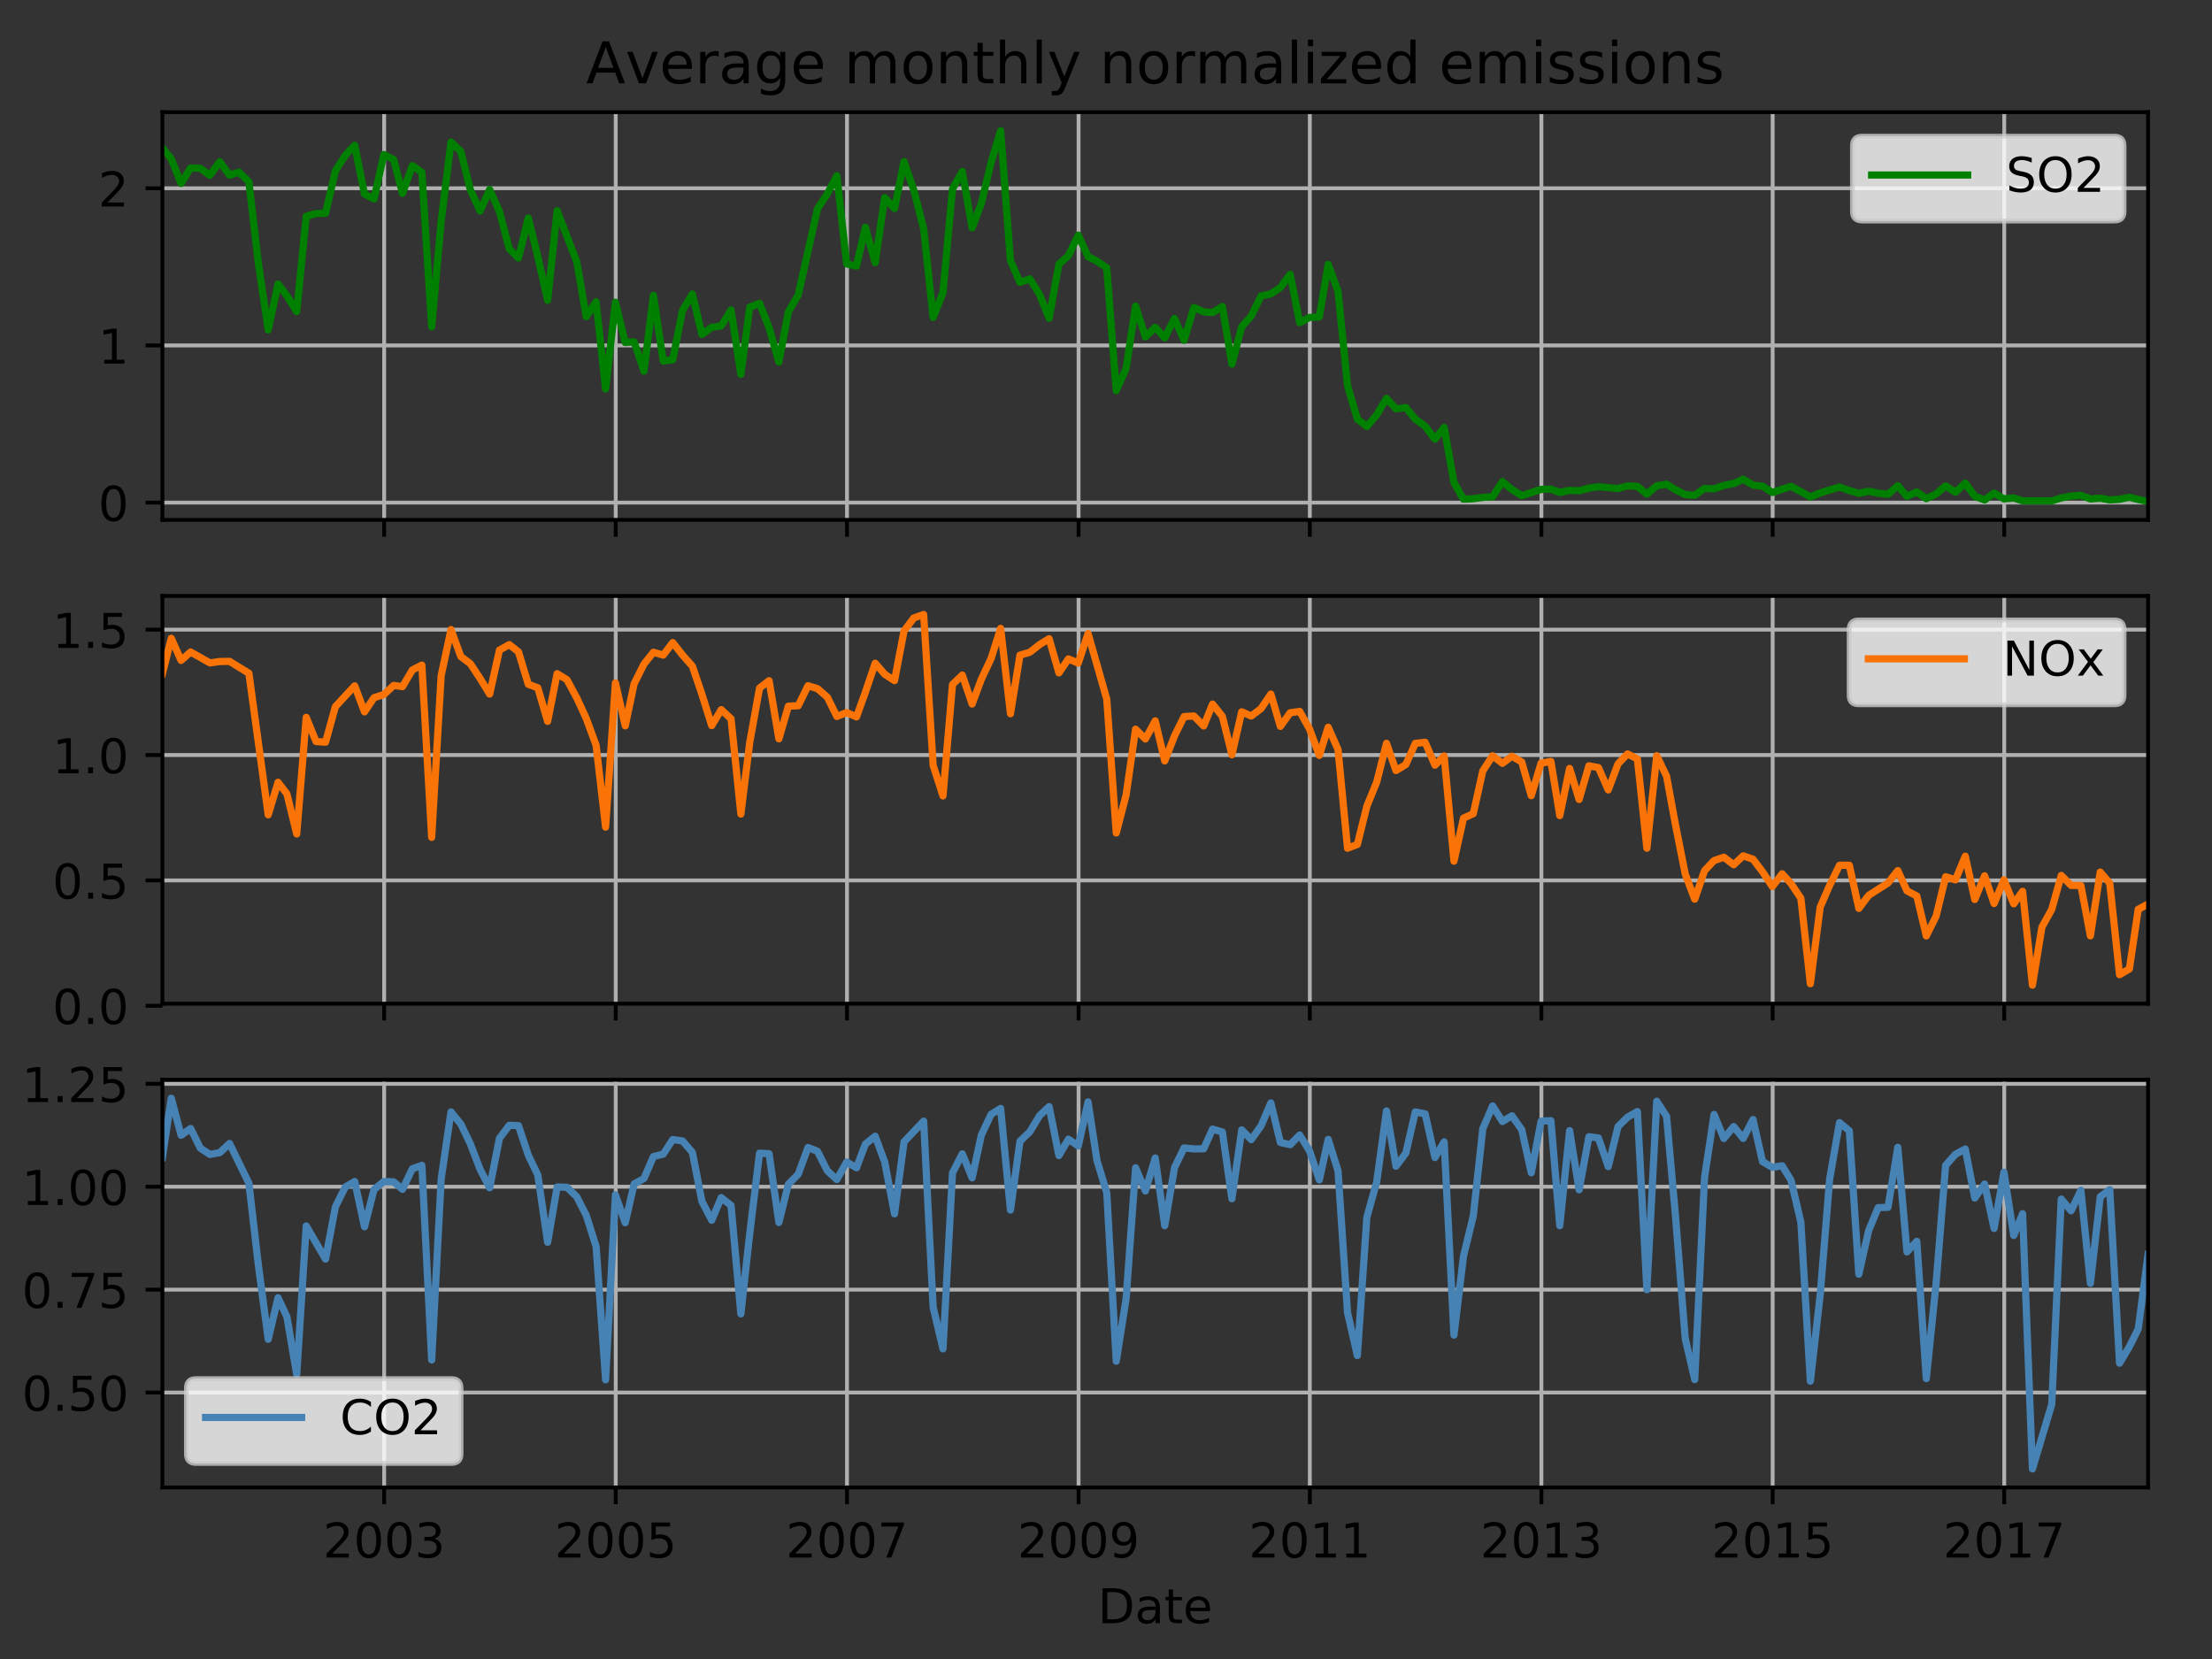 <?xml version="1.0" encoding="utf-8" standalone="no"?>
<!DOCTYPE svg PUBLIC "-//W3C//DTD SVG 1.1//EN"
  "http://www.w3.org/Graphics/SVG/1.1/DTD/svg11.dtd">
<!-- Created with matplotlib (http://matplotlib.org/) -->
<svg height="345.6pt" version="1.1" viewBox="0 0 460.8 345.6" width="460.8pt" xmlns="http://www.w3.org/2000/svg" xmlns:xlink="http://www.w3.org/1999/xlink">
 <rect x="0" y="0" width="460.8" height="345.6" fill="#333333" stroke="none"/>
 <defs>
  <style type="text/css">
*{stroke-linecap:butt;stroke-linejoin:round;}
  </style>
 </defs>
 <g id="figure_1">
  <g id="patch_1">
   <path d="M 0 345.6 
L 460.8 345.6 
L 460.8 0 
L 0 0 
z
" style="fill:none;"/>
  </g>
  <g id="axes_1">
   <g id="patch_2">
    <path d="M 33.831 108.305 
L 447.48 108.305 
L 447.48 23.365 
L 33.831 23.365 
z
" style="fill:none;"/>
   </g>
   <g id="matplotlib.axis_1">
    <g id="xtick_1">
     <g id="line2d_1">
      <path clip-path="url(#p2277e44d6e)" d="M 80.027 108.305 
L 80.027 23.365 
" style="fill:none;stroke:#b0b0b0;stroke-linecap:square;stroke-width:0.8;"/>
     </g>
     <g id="line2d_2">
      <defs>
       <path d="M 0 0 
L 0 3.5 
" id="md32ae95afd" style="stroke:#000000;stroke-width:0.8;"/>
      </defs>
      <g>
       <use style="stroke:#000000;stroke-width:0.8;" x="80.027" xlink:href="#md32ae95afd" y="108.305"/>
      </g>
     </g>
    </g>
    <g id="xtick_2">
     <g id="line2d_3">
      <path clip-path="url(#p2277e44d6e)" d="M 128.268 108.305 
L 128.268 23.365 
" style="fill:none;stroke:#b0b0b0;stroke-linecap:square;stroke-width:0.8;"/>
     </g>
     <g id="line2d_4">
      <g>
       <use style="stroke:#000000;stroke-width:0.8;" x="128.268" xlink:href="#md32ae95afd" y="108.305"/>
      </g>
     </g>
    </g>
    <g id="xtick_3">
     <g id="line2d_5">
      <path clip-path="url(#p2277e44d6e)" d="M 176.444 108.305 
L 176.444 23.365 
" style="fill:none;stroke:#b0b0b0;stroke-linecap:square;stroke-width:0.8;"/>
     </g>
     <g id="line2d_6">
      <g>
       <use style="stroke:#000000;stroke-width:0.8;" x="176.444" xlink:href="#md32ae95afd" y="108.305"/>
      </g>
     </g>
    </g>
    <g id="xtick_4">
     <g id="line2d_7">
      <path clip-path="url(#p2277e44d6e)" d="M 224.685 108.305 
L 224.685 23.365 
" style="fill:none;stroke:#b0b0b0;stroke-linecap:square;stroke-width:0.8;"/>
     </g>
     <g id="line2d_8">
      <g>
       <use style="stroke:#000000;stroke-width:0.8;" x="224.685" xlink:href="#md32ae95afd" y="108.305"/>
      </g>
     </g>
    </g>
    <g id="xtick_5">
     <g id="line2d_9">
      <path clip-path="url(#p2277e44d6e)" d="M 272.861 108.305 
L 272.861 23.365 
" style="fill:none;stroke:#b0b0b0;stroke-linecap:square;stroke-width:0.8;"/>
     </g>
     <g id="line2d_10">
      <g>
       <use style="stroke:#000000;stroke-width:0.8;" x="272.861" xlink:href="#md32ae95afd" y="108.305"/>
      </g>
     </g>
    </g>
    <g id="xtick_6">
     <g id="line2d_11">
      <path clip-path="url(#p2277e44d6e)" d="M 321.102 108.305 
L 321.102 23.365 
" style="fill:none;stroke:#b0b0b0;stroke-linecap:square;stroke-width:0.8;"/>
     </g>
     <g id="line2d_12">
      <g>
       <use style="stroke:#000000;stroke-width:0.8;" x="321.102" xlink:href="#md32ae95afd" y="108.305"/>
      </g>
     </g>
    </g>
    <g id="xtick_7">
     <g id="line2d_13">
      <path clip-path="url(#p2277e44d6e)" d="M 369.277 108.305 
L 369.277 23.365 
" style="fill:none;stroke:#b0b0b0;stroke-linecap:square;stroke-width:0.8;"/>
     </g>
     <g id="line2d_14">
      <g>
       <use style="stroke:#000000;stroke-width:0.8;" x="369.277" xlink:href="#md32ae95afd" y="108.305"/>
      </g>
     </g>
    </g>
    <g id="xtick_8">
     <g id="line2d_15">
      <path clip-path="url(#p2277e44d6e)" d="M 417.519 108.305 
L 417.519 23.365 
" style="fill:none;stroke:#b0b0b0;stroke-linecap:square;stroke-width:0.8;"/>
     </g>
     <g id="line2d_16">
      <g>
       <use style="stroke:#000000;stroke-width:0.8;" x="417.519" xlink:href="#md32ae95afd" y="108.305"/>
      </g>
     </g>
    </g>
   </g>
   <g id="matplotlib.axis_2">
    <g id="ytick_1">
     <g id="line2d_17">
      <path clip-path="url(#p2277e44d6e)" d="M 33.831 104.699 
L 447.48 104.699 
" style="fill:none;stroke:#b0b0b0;stroke-linecap:square;stroke-width:0.8;"/>
     </g>
     <g id="line2d_18">
      <defs>
       <path d="M 0 0 
L -3.5 0 
" id="m0cd98e6529" style="stroke:#000000;stroke-width:0.8;"/>
      </defs>
      <g>
       <use style="stroke:#000000;stroke-width:0.8;" x="33.831" xlink:href="#m0cd98e6529" y="104.699"/>
      </g>
     </g>
     <g id="text_1">
      <!-- 0 -->
      <defs>
       <path d="M 31.781 66.406 
Q 24.172 66.406 20.328 58.906 
Q 16.5 51.422 16.5 36.375 
Q 16.5 21.391 20.328 13.891 
Q 24.172 6.391 31.781 6.391 
Q 39.453 6.391 43.281 13.891 
Q 47.125 21.391 47.125 36.375 
Q 47.125 51.422 43.281 58.906 
Q 39.453 66.406 31.781 66.406 
z
M 31.781 74.219 
Q 44.047 74.219 50.516 64.516 
Q 56.984 54.828 56.984 36.375 
Q 56.984 17.969 50.516 8.266 
Q 44.047 -1.422 31.781 -1.422 
Q 19.531 -1.422 13.062 8.266 
Q 6.594 17.969 6.594 36.375 
Q 6.594 54.828 13.062 64.516 
Q 19.531 74.219 31.781 74.219 
z
" id="DejaVuSans-30"/>
      </defs>
      <g transform="translate(20.469 108.498)scale(0.1 -0.1)">
       <use xlink:href="#DejaVuSans-30"/>
      </g>
     </g>
    </g>
    <g id="ytick_2">
     <g id="line2d_19">
      <path clip-path="url(#p2277e44d6e)" d="M 33.831 71.958 
L 447.48 71.958 
" style="fill:none;stroke:#b0b0b0;stroke-linecap:square;stroke-width:0.8;"/>
     </g>
     <g id="line2d_20">
      <g>
       <use style="stroke:#000000;stroke-width:0.8;" x="33.831" xlink:href="#m0cd98e6529" y="71.958"/>
      </g>
     </g>
     <g id="text_2">
      <!-- 1 -->
      <defs>
       <path d="M 12.406 8.297 
L 28.516 8.297 
L 28.516 63.922 
L 10.984 60.406 
L 10.984 69.391 
L 28.422 72.906 
L 38.281 72.906 
L 38.281 8.297 
L 54.391 8.297 
L 54.391 0 
L 12.406 0 
z
" id="DejaVuSans-31"/>
      </defs>
      <g transform="translate(20.469 75.757)scale(0.1 -0.1)">
       <use xlink:href="#DejaVuSans-31"/>
      </g>
     </g>
    </g>
    <g id="ytick_3">
     <g id="line2d_21">
      <path clip-path="url(#p2277e44d6e)" d="M 33.831 39.216 
L 447.48 39.216 
" style="fill:none;stroke:#b0b0b0;stroke-linecap:square;stroke-width:0.8;"/>
     </g>
     <g id="line2d_22">
      <g>
       <use style="stroke:#000000;stroke-width:0.8;" x="33.831" xlink:href="#m0cd98e6529" y="39.216"/>
      </g>
     </g>
     <g id="text_3">
      <!-- 2 -->
      <defs>
       <path d="M 19.188 8.297 
L 53.609 8.297 
L 53.609 0 
L 7.328 0 
L 7.328 8.297 
Q 12.938 14.109 22.625 23.891 
Q 32.328 33.688 34.812 36.531 
Q 39.547 41.844 41.422 45.531 
Q 43.312 49.219 43.312 52.781 
Q 43.312 58.594 39.234 62.25 
Q 35.156 65.922 28.609 65.922 
Q 23.969 65.922 18.812 64.312 
Q 13.672 62.703 7.812 59.422 
L 7.812 69.391 
Q 13.766 71.781 18.938 73 
Q 24.125 74.219 28.422 74.219 
Q 39.75 74.219 46.484 68.547 
Q 53.219 62.891 53.219 53.422 
Q 53.219 48.922 51.531 44.891 
Q 49.859 40.875 45.406 35.406 
Q 44.188 33.984 37.641 27.219 
Q 31.109 20.453 19.188 8.297 
z
" id="DejaVuSans-32"/>
      </defs>
      <g transform="translate(20.469 43.016)scale(0.1 -0.1)">
       <use xlink:href="#DejaVuSans-32"/>
      </g>
     </g>
    </g>
   </g>
   <g id="line2d_23">
    <path clip-path="url(#p2277e44d6e)" d="M 33.831 30.798 
L 35.679 33.075 
L 37.725 38.213 
L 39.705 34.984 
L 41.75 35.074 
L 43.73 36.529 
L 45.776 33.685 
L 47.822 36.489 
L 49.802 35.866 
L 51.848 37.906 
L 53.827 54.865 
L 55.873 68.729 
L 57.919 59.158 
L 59.767 61.599 
L 61.813 64.927 
L 63.792 45.047 
L 65.838 44.485 
L 67.818 44.425 
L 69.864 35.618 
L 71.91 32.404 
L 73.889 30.257 
L 75.935 40.417 
L 77.915 41.44 
L 79.961 32.191 
L 82.007 33.228 
L 83.855 40.301 
L 85.9 34.509 
L 87.88 35.898 
L 89.926 68.062 
L 91.906 46.081 
L 93.952 29.588 
L 95.997 31.558 
L 97.977 39.509 
L 100.023 43.951 
L 102.003 39.481 
L 104.049 44.069 
L 106.094 51.855 
L 108.008 53.758 
L 110.054 45.424 
L 112.034 53.455 
L 114.08 62.558 
L 116.059 43.896 
L 120.151 54.531 
L 122.131 65.984 
L 124.177 62.858 
L 126.156 81.031 
L 128.202 62.96 
L 130.248 71.348 
L 132.096 71.216 
L 134.142 77.305 
L 136.122 61.537 
L 138.167 75.202 
L 140.147 74.934 
L 142.193 64.64 
L 144.239 61.246 
L 146.219 69.667 
L 148.264 68.181 
L 150.244 67.901 
L 152.29 64.558 
L 154.336 77.99 
L 156.184 63.996 
L 158.229 63.178 
L 160.209 68.242 
L 162.255 75.416 
L 164.235 64.946 
L 166.281 61.447 
L 170.306 43.49 
L 172.352 40.385 
L 174.332 36.625 
L 176.378 54.983 
L 178.424 55.422 
L 180.271 47.347 
L 182.317 54.704 
L 184.297 41.178 
L 186.343 43.433 
L 188.323 33.67 
L 190.368 39.612 
L 192.414 47.661 
L 194.394 66.137 
L 196.44 60.956 
L 198.42 39.363 
L 200.465 35.72 
L 202.511 47.46 
L 204.425 42.4 
L 206.471 33.817 
L 208.451 27.226 
L 210.496 54.296 
L 212.476 58.811 
L 214.522 58.094 
L 216.568 61.337 
L 218.548 66.295 
L 220.594 55.019 
L 222.573 53.276 
L 224.619 48.979 
L 226.665 53.458 
L 228.513 54.38 
L 230.559 55.821 
L 232.538 81.368 
L 234.584 76.766 
L 236.564 63.763 
L 238.61 70.182 
L 240.656 68.179 
L 242.635 70.375 
L 244.681 66.348 
L 246.661 70.899 
L 248.707 64.069 
L 250.753 64.97 
L 252.6 65.114 
L 254.646 63.859 
L 256.626 75.848 
L 258.672 68.065 
L 260.652 65.85 
L 262.698 61.656 
L 264.743 61.213 
L 266.723 59.892 
L 268.769 57.137 
L 270.749 67.22 
L 272.795 66.128 
L 274.84 66.026 
L 276.688 55.086 
L 278.734 60.662 
L 280.714 80.315 
L 282.76 87.289 
L 284.739 88.849 
L 286.785 86.449 
L 288.831 82.994 
L 290.811 85.165 
L 292.857 84.897 
L 294.836 87.32 
L 296.882 88.785 
L 298.928 91.506 
L 300.842 89.046 
L 302.888 100.5 
L 304.868 103.989 
L 306.913 103.888 
L 308.893 103.622 
L 310.939 103.472 
L 312.985 100.335 
L 314.965 101.977 
L 317.01 103.251 
L 321.036 101.956 
L 323.082 101.881 
L 324.93 102.589 
L 326.975 102.152 
L 328.955 102.245 
L 331.001 101.676 
L 332.981 101.403 
L 337.072 101.763 
L 339.052 101.212 
L 341.098 101.317 
L 343.078 102.944 
L 345.124 101.198 
L 347.17 100.871 
L 349.017 102.01 
L 351.063 103.045 
L 353.043 103.173 
L 355.089 101.743 
L 357.069 101.841 
L 359.114 101.107 
L 361.16 100.722 
L 363.14 99.822 
L 365.186 101.059 
L 367.166 101.285 
L 369.211 102.592 
L 373.105 101.316 
L 377.131 103.515 
L 379.176 102.689 
L 383.202 101.45 
L 385.248 102.2 
L 387.228 102.775 
L 389.274 102.343 
L 391.253 102.734 
L 393.299 102.977 
L 395.345 101.17 
L 397.259 103.391 
L 399.305 102.486 
L 401.284 103.864 
L 403.33 102.913 
L 405.31 101.212 
L 407.356 102.543 
L 409.402 100.645 
L 411.381 103.368 
L 413.427 104.152 
L 415.407 102.725 
L 417.453 103.921 
L 419.499 103.739 
L 421.346 104.338 
L 427.418 104.343 
L 429.398 103.729 
L 431.444 103.341 
L 433.489 103.189 
L 435.469 103.937 
L 437.515 103.779 
L 439.495 104.145 
L 441.541 104.013 
L 443.586 103.588 
L 445.434 104.057 
L 447.48 104.444 
L 447.48 104.444 
" style="fill:none;stroke:#008000;stroke-linecap:square;stroke-width:1.5;"/>
   </g>
   <g id="patch_3">
    <path d="M 33.831 108.305 
L 33.831 23.365 
" style="fill:none;stroke:#000000;stroke-linecap:square;stroke-linejoin:miter;stroke-width:0.8;"/>
   </g>
   <g id="patch_4">
    <path d="M 447.48 108.305 
L 447.48 23.365 
" style="fill:none;stroke:#000000;stroke-linecap:square;stroke-linejoin:miter;stroke-width:0.8;"/>
   </g>
   <g id="patch_5">
    <path d="M 33.831 108.305 
L 447.48 108.305 
" style="fill:none;stroke:#000000;stroke-linecap:square;stroke-linejoin:miter;stroke-width:0.8;"/>
   </g>
   <g id="patch_6">
    <path d="M 33.831 23.365 
L 447.48 23.365 
" style="fill:none;stroke:#000000;stroke-linecap:square;stroke-linejoin:miter;stroke-width:0.8;"/>
   </g>
   <g id="text_4">
    <!-- Average monthly normalized emissions -->
    <defs>
     <path d="M 34.188 63.188 
L 20.797 26.906 
L 47.609 26.906 
z
M 28.609 72.906 
L 39.797 72.906 
L 67.578 0 
L 57.328 0 
L 50.688 18.703 
L 17.828 18.703 
L 11.188 0 
L 0.781 0 
z
" id="DejaVuSans-41"/>
     <path d="M 2.984 54.688 
L 12.5 54.688 
L 29.594 8.797 
L 46.688 54.688 
L 56.203 54.688 
L 35.688 0 
L 23.484 0 
z
" id="DejaVuSans-76"/>
     <path d="M 56.203 29.594 
L 56.203 25.203 
L 14.891 25.203 
Q 15.484 15.922 20.484 11.062 
Q 25.484 6.203 34.422 6.203 
Q 39.594 6.203 44.453 7.469 
Q 49.312 8.734 54.109 11.281 
L 54.109 2.781 
Q 49.266 0.734 44.188 -0.344 
Q 39.109 -1.422 33.891 -1.422 
Q 20.797 -1.422 13.156 6.188 
Q 5.516 13.812 5.516 26.812 
Q 5.516 40.234 12.766 48.109 
Q 20.016 56 32.328 56 
Q 43.359 56 49.781 48.891 
Q 56.203 41.797 56.203 29.594 
z
M 47.219 32.234 
Q 47.125 39.594 43.094 43.984 
Q 39.062 48.391 32.422 48.391 
Q 24.906 48.391 20.391 44.141 
Q 15.875 39.891 15.188 32.172 
z
" id="DejaVuSans-65"/>
     <path d="M 41.109 46.297 
Q 39.594 47.172 37.812 47.578 
Q 36.031 48 33.891 48 
Q 26.266 48 22.188 43.047 
Q 18.109 38.094 18.109 28.812 
L 18.109 0 
L 9.078 0 
L 9.078 54.688 
L 18.109 54.688 
L 18.109 46.188 
Q 20.953 51.172 25.484 53.578 
Q 30.031 56 36.531 56 
Q 37.453 56 38.578 55.875 
Q 39.703 55.766 41.062 55.516 
z
" id="DejaVuSans-72"/>
     <path d="M 34.281 27.484 
Q 23.391 27.484 19.188 25 
Q 14.984 22.516 14.984 16.5 
Q 14.984 11.719 18.141 8.906 
Q 21.297 6.109 26.703 6.109 
Q 34.188 6.109 38.703 11.406 
Q 43.219 16.703 43.219 25.484 
L 43.219 27.484 
z
M 52.203 31.203 
L 52.203 0 
L 43.219 0 
L 43.219 8.297 
Q 40.141 3.328 35.547 0.953 
Q 30.953 -1.422 24.312 -1.422 
Q 15.922 -1.422 10.953 3.297 
Q 6 8.016 6 15.922 
Q 6 25.141 12.172 29.828 
Q 18.359 34.516 30.609 34.516 
L 43.219 34.516 
L 43.219 35.406 
Q 43.219 41.609 39.141 45 
Q 35.062 48.391 27.688 48.391 
Q 23 48.391 18.547 47.266 
Q 14.109 46.141 10.016 43.891 
L 10.016 52.203 
Q 14.938 54.109 19.578 55.047 
Q 24.219 56 28.609 56 
Q 40.484 56 46.344 49.844 
Q 52.203 43.703 52.203 31.203 
z
" id="DejaVuSans-61"/>
     <path d="M 45.406 27.984 
Q 45.406 37.75 41.375 43.109 
Q 37.359 48.484 30.078 48.484 
Q 22.859 48.484 18.828 43.109 
Q 14.797 37.75 14.797 27.984 
Q 14.797 18.266 18.828 12.891 
Q 22.859 7.516 30.078 7.516 
Q 37.359 7.516 41.375 12.891 
Q 45.406 18.266 45.406 27.984 
z
M 54.391 6.781 
Q 54.391 -7.172 48.188 -13.984 
Q 42 -20.797 29.203 -20.797 
Q 24.469 -20.797 20.266 -20.094 
Q 16.062 -19.391 12.109 -17.922 
L 12.109 -9.188 
Q 16.062 -11.328 19.922 -12.344 
Q 23.781 -13.375 27.781 -13.375 
Q 36.625 -13.375 41.016 -8.766 
Q 45.406 -4.156 45.406 5.172 
L 45.406 9.625 
Q 42.625 4.781 38.281 2.391 
Q 33.938 0 27.875 0 
Q 17.828 0 11.672 7.656 
Q 5.516 15.328 5.516 27.984 
Q 5.516 40.672 11.672 48.328 
Q 17.828 56 27.875 56 
Q 33.938 56 38.281 53.609 
Q 42.625 51.219 45.406 46.391 
L 45.406 54.688 
L 54.391 54.688 
z
" id="DejaVuSans-67"/>
     <path id="DejaVuSans-20"/>
     <path d="M 52 44.188 
Q 55.375 50.25 60.062 53.125 
Q 64.75 56 71.094 56 
Q 79.641 56 84.281 50.016 
Q 88.922 44.047 88.922 33.016 
L 88.922 0 
L 79.891 0 
L 79.891 32.719 
Q 79.891 40.578 77.094 44.375 
Q 74.312 48.188 68.609 48.188 
Q 61.625 48.188 57.562 43.547 
Q 53.516 38.922 53.516 30.906 
L 53.516 0 
L 44.484 0 
L 44.484 32.719 
Q 44.484 40.625 41.703 44.406 
Q 38.922 48.188 33.109 48.188 
Q 26.219 48.188 22.156 43.531 
Q 18.109 38.875 18.109 30.906 
L 18.109 0 
L 9.078 0 
L 9.078 54.688 
L 18.109 54.688 
L 18.109 46.188 
Q 21.188 51.219 25.484 53.609 
Q 29.781 56 35.688 56 
Q 41.656 56 45.828 52.969 
Q 50 49.953 52 44.188 
z
" id="DejaVuSans-6d"/>
     <path d="M 30.609 48.391 
Q 23.391 48.391 19.188 42.75 
Q 14.984 37.109 14.984 27.297 
Q 14.984 17.484 19.156 11.844 
Q 23.344 6.203 30.609 6.203 
Q 37.797 6.203 41.984 11.859 
Q 46.188 17.531 46.188 27.297 
Q 46.188 37.016 41.984 42.703 
Q 37.797 48.391 30.609 48.391 
z
M 30.609 56 
Q 42.328 56 49.016 48.375 
Q 55.719 40.766 55.719 27.297 
Q 55.719 13.875 49.016 6.219 
Q 42.328 -1.422 30.609 -1.422 
Q 18.844 -1.422 12.172 6.219 
Q 5.516 13.875 5.516 27.297 
Q 5.516 40.766 12.172 48.375 
Q 18.844 56 30.609 56 
z
" id="DejaVuSans-6f"/>
     <path d="M 54.891 33.016 
L 54.891 0 
L 45.906 0 
L 45.906 32.719 
Q 45.906 40.484 42.875 44.328 
Q 39.844 48.188 33.797 48.188 
Q 26.516 48.188 22.312 43.547 
Q 18.109 38.922 18.109 30.906 
L 18.109 0 
L 9.078 0 
L 9.078 54.688 
L 18.109 54.688 
L 18.109 46.188 
Q 21.344 51.125 25.703 53.562 
Q 30.078 56 35.797 56 
Q 45.219 56 50.047 50.172 
Q 54.891 44.344 54.891 33.016 
z
" id="DejaVuSans-6e"/>
     <path d="M 18.312 70.219 
L 18.312 54.688 
L 36.812 54.688 
L 36.812 47.703 
L 18.312 47.703 
L 18.312 18.016 
Q 18.312 11.328 20.141 9.422 
Q 21.969 7.516 27.594 7.516 
L 36.812 7.516 
L 36.812 0 
L 27.594 0 
Q 17.188 0 13.234 3.875 
Q 9.281 7.766 9.281 18.016 
L 9.281 47.703 
L 2.688 47.703 
L 2.688 54.688 
L 9.281 54.688 
L 9.281 70.219 
z
" id="DejaVuSans-74"/>
     <path d="M 54.891 33.016 
L 54.891 0 
L 45.906 0 
L 45.906 32.719 
Q 45.906 40.484 42.875 44.328 
Q 39.844 48.188 33.797 48.188 
Q 26.516 48.188 22.312 43.547 
Q 18.109 38.922 18.109 30.906 
L 18.109 0 
L 9.078 0 
L 9.078 75.984 
L 18.109 75.984 
L 18.109 46.188 
Q 21.344 51.125 25.703 53.562 
Q 30.078 56 35.797 56 
Q 45.219 56 50.047 50.172 
Q 54.891 44.344 54.891 33.016 
z
" id="DejaVuSans-68"/>
     <path d="M 9.422 75.984 
L 18.406 75.984 
L 18.406 0 
L 9.422 0 
z
" id="DejaVuSans-6c"/>
     <path d="M 32.172 -5.078 
Q 28.375 -14.844 24.75 -17.812 
Q 21.141 -20.797 15.094 -20.797 
L 7.906 -20.797 
L 7.906 -13.281 
L 13.188 -13.281 
Q 16.891 -13.281 18.938 -11.516 
Q 21 -9.766 23.484 -3.219 
L 25.094 0.875 
L 2.984 54.688 
L 12.5 54.688 
L 29.594 11.922 
L 46.688 54.688 
L 56.203 54.688 
z
" id="DejaVuSans-79"/>
     <path d="M 9.422 54.688 
L 18.406 54.688 
L 18.406 0 
L 9.422 0 
z
M 9.422 75.984 
L 18.406 75.984 
L 18.406 64.594 
L 9.422 64.594 
z
" id="DejaVuSans-69"/>
     <path d="M 5.516 54.688 
L 48.188 54.688 
L 48.188 46.484 
L 14.406 7.172 
L 48.188 7.172 
L 48.188 0 
L 4.297 0 
L 4.297 8.203 
L 38.094 47.516 
L 5.516 47.516 
z
" id="DejaVuSans-7a"/>
     <path d="M 45.406 46.391 
L 45.406 75.984 
L 54.391 75.984 
L 54.391 0 
L 45.406 0 
L 45.406 8.203 
Q 42.578 3.328 38.25 0.953 
Q 33.938 -1.422 27.875 -1.422 
Q 17.969 -1.422 11.734 6.484 
Q 5.516 14.406 5.516 27.297 
Q 5.516 40.188 11.734 48.094 
Q 17.969 56 27.875 56 
Q 33.938 56 38.25 53.625 
Q 42.578 51.266 45.406 46.391 
z
M 14.797 27.297 
Q 14.797 17.391 18.875 11.75 
Q 22.953 6.109 30.078 6.109 
Q 37.203 6.109 41.297 11.75 
Q 45.406 17.391 45.406 27.297 
Q 45.406 37.203 41.297 42.844 
Q 37.203 48.484 30.078 48.484 
Q 22.953 48.484 18.875 42.844 
Q 14.797 37.203 14.797 27.297 
z
" id="DejaVuSans-64"/>
     <path d="M 44.281 53.078 
L 44.281 44.578 
Q 40.484 46.531 36.375 47.5 
Q 32.281 48.484 27.875 48.484 
Q 21.188 48.484 17.844 46.438 
Q 14.5 44.391 14.5 40.281 
Q 14.5 37.156 16.891 35.375 
Q 19.281 33.594 26.516 31.984 
L 29.594 31.297 
Q 39.156 29.25 43.188 25.516 
Q 47.219 21.781 47.219 15.094 
Q 47.219 7.469 41.188 3.016 
Q 35.156 -1.422 24.609 -1.422 
Q 20.219 -1.422 15.453 -0.562 
Q 10.688 0.297 5.422 2 
L 5.422 11.281 
Q 10.406 8.688 15.234 7.391 
Q 20.062 6.109 24.812 6.109 
Q 31.156 6.109 34.562 8.281 
Q 37.984 10.453 37.984 14.406 
Q 37.984 18.062 35.516 20.016 
Q 33.062 21.969 24.703 23.781 
L 21.578 24.516 
Q 13.234 26.266 9.516 29.906 
Q 5.812 33.547 5.812 39.891 
Q 5.812 47.609 11.281 51.797 
Q 16.75 56 26.812 56 
Q 31.781 56 36.172 55.266 
Q 40.578 54.547 44.281 53.078 
z
" id="DejaVuSans-73"/>
    </defs>
    <g transform="translate(122.092 17.365)scale(0.12 -0.12)">
     <use xlink:href="#DejaVuSans-41"/>
     <use x="68.33" xlink:href="#DejaVuSans-76"/>
     <use x="127.51" xlink:href="#DejaVuSans-65"/>
     <use x="189.033" xlink:href="#DejaVuSans-72"/>
     <use x="230.146" xlink:href="#DejaVuSans-61"/>
     <use x="291.426" xlink:href="#DejaVuSans-67"/>
     <use x="354.902" xlink:href="#DejaVuSans-65"/>
     <use x="416.426" xlink:href="#DejaVuSans-20"/>
     <use x="448.213" xlink:href="#DejaVuSans-6d"/>
     <use x="545.625" xlink:href="#DejaVuSans-6f"/>
     <use x="606.807" xlink:href="#DejaVuSans-6e"/>
     <use x="670.186" xlink:href="#DejaVuSans-74"/>
     <use x="709.395" xlink:href="#DejaVuSans-68"/>
     <use x="772.773" xlink:href="#DejaVuSans-6c"/>
     <use x="800.557" xlink:href="#DejaVuSans-79"/>
     <use x="859.736" xlink:href="#DejaVuSans-20"/>
     <use x="891.523" xlink:href="#DejaVuSans-6e"/>
     <use x="954.902" xlink:href="#DejaVuSans-6f"/>
     <use x="1016.084" xlink:href="#DejaVuSans-72"/>
     <use x="1057.182" xlink:href="#DejaVuSans-6d"/>
     <use x="1154.594" xlink:href="#DejaVuSans-61"/>
     <use x="1215.873" xlink:href="#DejaVuSans-6c"/>
     <use x="1243.656" xlink:href="#DejaVuSans-69"/>
     <use x="1271.439" xlink:href="#DejaVuSans-7a"/>
     <use x="1323.93" xlink:href="#DejaVuSans-65"/>
     <use x="1385.453" xlink:href="#DejaVuSans-64"/>
     <use x="1448.93" xlink:href="#DejaVuSans-20"/>
     <use x="1480.717" xlink:href="#DejaVuSans-65"/>
     <use x="1542.24" xlink:href="#DejaVuSans-6d"/>
     <use x="1639.652" xlink:href="#DejaVuSans-69"/>
     <use x="1667.436" xlink:href="#DejaVuSans-73"/>
     <use x="1719.535" xlink:href="#DejaVuSans-73"/>
     <use x="1771.635" xlink:href="#DejaVuSans-69"/>
     <use x="1799.418" xlink:href="#DejaVuSans-6f"/>
     <use x="1860.6" xlink:href="#DejaVuSans-6e"/>
     <use x="1923.979" xlink:href="#DejaVuSans-73"/>
    </g>
   </g>
   <g id="legend_1">
    <g id="patch_7">
     <path d="M 387.897 46.043 
L 440.48 46.043 
Q 442.48 46.043 442.48 44.043 
L 442.48 30.365 
Q 442.48 28.365 440.48 28.365 
L 387.897 28.365 
Q 385.897 28.365 385.897 30.365 
L 385.897 44.043 
Q 385.897 46.043 387.897 46.043 
z
" style="fill:#ffffff;opacity:0.8;stroke:#cccccc;stroke-linejoin:miter;"/>
    </g>
    <g id="line2d_24">
     <path d="M 389.897 36.463 
L 409.897 36.463 
" style="fill:none;stroke:#008000;stroke-linecap:square;stroke-width:1.5;"/>
    </g>
    <g id="line2d_25"/>
    <g id="text_5">
     <!-- SO2 -->
     <defs>
      <path d="M 53.516 70.516 
L 53.516 60.891 
Q 47.906 63.578 42.922 64.891 
Q 37.938 66.219 33.297 66.219 
Q 25.25 66.219 20.875 63.094 
Q 16.5 59.969 16.5 54.203 
Q 16.5 49.359 19.406 46.891 
Q 22.312 44.438 30.422 42.922 
L 36.375 41.703 
Q 47.406 39.594 52.656 34.297 
Q 57.906 29 57.906 20.125 
Q 57.906 9.516 50.797 4.047 
Q 43.703 -1.422 29.984 -1.422 
Q 24.812 -1.422 18.969 -0.25 
Q 13.141 0.922 6.891 3.219 
L 6.891 13.375 
Q 12.891 10.016 18.656 8.297 
Q 24.422 6.594 29.984 6.594 
Q 38.422 6.594 43.016 9.906 
Q 47.609 13.234 47.609 19.391 
Q 47.609 24.75 44.312 27.781 
Q 41.016 30.812 33.5 32.328 
L 27.484 33.5 
Q 16.453 35.688 11.516 40.375 
Q 6.594 45.062 6.594 53.422 
Q 6.594 63.094 13.406 68.656 
Q 20.219 74.219 32.172 74.219 
Q 37.312 74.219 42.625 73.281 
Q 47.953 72.359 53.516 70.516 
z
" id="DejaVuSans-53"/>
      <path d="M 39.406 66.219 
Q 28.656 66.219 22.328 58.203 
Q 16.016 50.203 16.016 36.375 
Q 16.016 22.609 22.328 14.594 
Q 28.656 6.594 39.406 6.594 
Q 50.141 6.594 56.422 14.594 
Q 62.703 22.609 62.703 36.375 
Q 62.703 50.203 56.422 58.203 
Q 50.141 66.219 39.406 66.219 
z
M 39.406 74.219 
Q 54.734 74.219 63.906 63.938 
Q 73.094 53.656 73.094 36.375 
Q 73.094 19.141 63.906 8.859 
Q 54.734 -1.422 39.406 -1.422 
Q 24.031 -1.422 14.812 8.828 
Q 5.609 19.094 5.609 36.375 
Q 5.609 53.656 14.812 63.938 
Q 24.031 74.219 39.406 74.219 
z
" id="DejaVuSans-4f"/>
     </defs>
     <g transform="translate(417.897 39.963)scale(0.1 -0.1)">
      <use xlink:href="#DejaVuSans-53"/>
      <use x="63.477" xlink:href="#DejaVuSans-4f"/>
      <use x="142.188" xlink:href="#DejaVuSans-32"/>
     </g>
    </g>
   </g>
  </g>
  <g id="axes_2">
   <g id="patch_8">
    <path d="M 33.831 209.084 
L 447.48 209.084 
L 447.48 124.145 
L 33.831 124.145 
z
" style="fill:none;"/>
   </g>
   <g id="matplotlib.axis_3">
    <g id="xtick_9">
     <g id="line2d_26">
      <path clip-path="url(#p831eb8b8dd)" d="M 80.027 209.084 
L 80.027 124.145 
" style="fill:none;stroke:#b0b0b0;stroke-linecap:square;stroke-width:0.8;"/>
     </g>
     <g id="line2d_27">
      <g>
       <use style="stroke:#000000;stroke-width:0.8;" x="80.027" xlink:href="#md32ae95afd" y="209.084"/>
      </g>
     </g>
    </g>
    <g id="xtick_10">
     <g id="line2d_28">
      <path clip-path="url(#p831eb8b8dd)" d="M 128.268 209.084 
L 128.268 124.145 
" style="fill:none;stroke:#b0b0b0;stroke-linecap:square;stroke-width:0.8;"/>
     </g>
     <g id="line2d_29">
      <g>
       <use style="stroke:#000000;stroke-width:0.8;" x="128.268" xlink:href="#md32ae95afd" y="209.084"/>
      </g>
     </g>
    </g>
    <g id="xtick_11">
     <g id="line2d_30">
      <path clip-path="url(#p831eb8b8dd)" d="M 176.444 209.084 
L 176.444 124.145 
" style="fill:none;stroke:#b0b0b0;stroke-linecap:square;stroke-width:0.8;"/>
     </g>
     <g id="line2d_31">
      <g>
       <use style="stroke:#000000;stroke-width:0.8;" x="176.444" xlink:href="#md32ae95afd" y="209.084"/>
      </g>
     </g>
    </g>
    <g id="xtick_12">
     <g id="line2d_32">
      <path clip-path="url(#p831eb8b8dd)" d="M 224.685 209.084 
L 224.685 124.145 
" style="fill:none;stroke:#b0b0b0;stroke-linecap:square;stroke-width:0.8;"/>
     </g>
     <g id="line2d_33">
      <g>
       <use style="stroke:#000000;stroke-width:0.8;" x="224.685" xlink:href="#md32ae95afd" y="209.084"/>
      </g>
     </g>
    </g>
    <g id="xtick_13">
     <g id="line2d_34">
      <path clip-path="url(#p831eb8b8dd)" d="M 272.861 209.084 
L 272.861 124.145 
" style="fill:none;stroke:#b0b0b0;stroke-linecap:square;stroke-width:0.8;"/>
     </g>
     <g id="line2d_35">
      <g>
       <use style="stroke:#000000;stroke-width:0.8;" x="272.861" xlink:href="#md32ae95afd" y="209.084"/>
      </g>
     </g>
    </g>
    <g id="xtick_14">
     <g id="line2d_36">
      <path clip-path="url(#p831eb8b8dd)" d="M 321.102 209.084 
L 321.102 124.145 
" style="fill:none;stroke:#b0b0b0;stroke-linecap:square;stroke-width:0.8;"/>
     </g>
     <g id="line2d_37">
      <g>
       <use style="stroke:#000000;stroke-width:0.8;" x="321.102" xlink:href="#md32ae95afd" y="209.084"/>
      </g>
     </g>
    </g>
    <g id="xtick_15">
     <g id="line2d_38">
      <path clip-path="url(#p831eb8b8dd)" d="M 369.277 209.084 
L 369.277 124.145 
" style="fill:none;stroke:#b0b0b0;stroke-linecap:square;stroke-width:0.8;"/>
     </g>
     <g id="line2d_39">
      <g>
       <use style="stroke:#000000;stroke-width:0.8;" x="369.277" xlink:href="#md32ae95afd" y="209.084"/>
      </g>
     </g>
    </g>
    <g id="xtick_16">
     <g id="line2d_40">
      <path clip-path="url(#p831eb8b8dd)" d="M 417.519 209.084 
L 417.519 124.145 
" style="fill:none;stroke:#b0b0b0;stroke-linecap:square;stroke-width:0.8;"/>
     </g>
     <g id="line2d_41">
      <g>
       <use style="stroke:#000000;stroke-width:0.8;" x="417.519" xlink:href="#md32ae95afd" y="209.084"/>
      </g>
     </g>
    </g>
   </g>
   <g id="matplotlib.axis_4">
    <g id="ytick_4">
     <g id="line2d_42">
      <path clip-path="url(#p831eb8b8dd)" d="M 33.831 209.515 
L 447.48 209.515 
" style="fill:none;stroke:#b0b0b0;stroke-linecap:square;stroke-width:0.8;"/>
     </g>
     <g id="line2d_43">
      <g>
       <use style="stroke:#000000;stroke-width:0.8;" x="33.831" xlink:href="#m0cd98e6529" y="209.515"/>
      </g>
     </g>
     <g id="text_6">
      <!-- 0.0 -->
      <defs>
       <path d="M 10.688 12.406 
L 21 12.406 
L 21 0 
L 10.688 0 
z
" id="DejaVuSans-2e"/>
      </defs>
      <g transform="translate(10.928 213.314)scale(0.1 -0.1)">
       <use xlink:href="#DejaVuSans-30"/>
       <use x="63.623" xlink:href="#DejaVuSans-2e"/>
       <use x="95.41" xlink:href="#DejaVuSans-30"/>
      </g>
     </g>
    </g>
    <g id="ytick_5">
     <g id="line2d_44">
      <path clip-path="url(#p831eb8b8dd)" d="M 33.831 183.4 
L 447.48 183.4 
" style="fill:none;stroke:#b0b0b0;stroke-linecap:square;stroke-width:0.8;"/>
     </g>
     <g id="line2d_45">
      <g>
       <use style="stroke:#000000;stroke-width:0.8;" x="33.831" xlink:href="#m0cd98e6529" y="183.4"/>
      </g>
     </g>
     <g id="text_7">
      <!-- 0.5 -->
      <defs>
       <path d="M 10.797 72.906 
L 49.516 72.906 
L 49.516 64.594 
L 19.828 64.594 
L 19.828 46.734 
Q 21.969 47.469 24.109 47.828 
Q 26.266 48.188 28.422 48.188 
Q 40.625 48.188 47.75 41.5 
Q 54.891 34.812 54.891 23.391 
Q 54.891 11.625 47.562 5.094 
Q 40.234 -1.422 26.906 -1.422 
Q 22.312 -1.422 17.547 -0.641 
Q 12.797 0.141 7.719 1.703 
L 7.719 11.625 
Q 12.109 9.234 16.797 8.062 
Q 21.484 6.891 26.703 6.891 
Q 35.156 6.891 40.078 11.328 
Q 45.016 15.766 45.016 23.391 
Q 45.016 31 40.078 35.438 
Q 35.156 39.891 26.703 39.891 
Q 22.75 39.891 18.812 39.016 
Q 14.891 38.141 10.797 36.281 
z
" id="DejaVuSans-35"/>
      </defs>
      <g transform="translate(10.928 187.2)scale(0.1 -0.1)">
       <use xlink:href="#DejaVuSans-30"/>
       <use x="63.623" xlink:href="#DejaVuSans-2e"/>
       <use x="95.41" xlink:href="#DejaVuSans-35"/>
      </g>
     </g>
    </g>
    <g id="ytick_6">
     <g id="line2d_46">
      <path clip-path="url(#p831eb8b8dd)" d="M 33.831 157.286 
L 447.48 157.286 
" style="fill:none;stroke:#b0b0b0;stroke-linecap:square;stroke-width:0.8;"/>
     </g>
     <g id="line2d_47">
      <g>
       <use style="stroke:#000000;stroke-width:0.8;" x="33.831" xlink:href="#m0cd98e6529" y="157.286"/>
      </g>
     </g>
     <g id="text_8">
      <!-- 1.0 -->
      <g transform="translate(10.928 161.085)scale(0.1 -0.1)">
       <use xlink:href="#DejaVuSans-31"/>
       <use x="63.623" xlink:href="#DejaVuSans-2e"/>
       <use x="95.41" xlink:href="#DejaVuSans-30"/>
      </g>
     </g>
    </g>
    <g id="ytick_7">
     <g id="line2d_48">
      <path clip-path="url(#p831eb8b8dd)" d="M 33.831 131.172 
L 447.48 131.172 
" style="fill:none;stroke:#b0b0b0;stroke-linecap:square;stroke-width:0.8;"/>
     </g>
     <g id="line2d_49">
      <g>
       <use style="stroke:#000000;stroke-width:0.8;" x="33.831" xlink:href="#m0cd98e6529" y="131.172"/>
      </g>
     </g>
     <g id="text_9">
      <!-- 1.5 -->
      <g transform="translate(10.928 134.971)scale(0.1 -0.1)">
       <use xlink:href="#DejaVuSans-31"/>
       <use x="63.623" xlink:href="#DejaVuSans-2e"/>
       <use x="95.41" xlink:href="#DejaVuSans-35"/>
      </g>
     </g>
    </g>
   </g>
   <g id="line2d_50">
    <path clip-path="url(#p831eb8b8dd)" d="M 33.831 140.33 
L 35.679 132.965 
L 37.725 137.579 
L 39.705 135.824 
L 43.73 138.093 
L 45.776 137.806 
L 47.822 137.772 
L 51.848 140.245 
L 55.873 169.742 
L 57.919 162.963 
L 59.767 165.376 
L 61.813 173.73 
L 63.792 149.436 
L 65.838 154.469 
L 67.818 154.612 
L 69.864 147.211 
L 73.889 142.864 
L 75.935 148.293 
L 77.915 145.34 
L 79.961 144.691 
L 82.007 142.785 
L 83.855 143.031 
L 85.9 139.566 
L 87.88 138.552 
L 89.926 174.434 
L 91.906 140.732 
L 93.952 131.151 
L 95.997 136.767 
L 97.977 138.254 
L 100.023 141.352 
L 102.003 144.586 
L 104.049 135.415 
L 106.094 134.291 
L 108.008 135.796 
L 110.054 142.545 
L 112.034 143.286 
L 114.08 150.271 
L 116.059 140.34 
L 118.105 141.593 
L 120.151 145.389 
L 122.131 149.676 
L 124.177 155.244 
L 126.156 172.305 
L 128.202 142.257 
L 130.248 151.203 
L 132.096 142.445 
L 134.142 138.353 
L 136.122 135.877 
L 138.167 136.468 
L 140.147 133.86 
L 142.193 136.47 
L 144.239 138.778 
L 146.219 144.629 
L 148.264 151.162 
L 150.244 147.835 
L 152.29 149.735 
L 154.336 169.579 
L 156.184 154.645 
L 158.229 143.33 
L 160.209 141.808 
L 162.255 153.915 
L 164.235 147.103 
L 166.281 147.024 
L 168.326 142.85 
L 170.306 143.46 
L 172.352 145.238 
L 174.332 149.253 
L 176.378 148.436 
L 178.424 149.34 
L 180.271 144.219 
L 182.317 138.161 
L 184.297 140.452 
L 186.343 141.792 
L 188.323 131.441 
L 190.368 128.732 
L 192.414 128.005 
L 194.394 159.447 
L 196.44 165.808 
L 198.42 142.601 
L 200.465 140.632 
L 202.511 146.66 
L 204.425 141.506 
L 206.471 137.151 
L 208.451 130.906 
L 210.496 148.685 
L 212.476 136.48 
L 214.522 135.879 
L 216.568 134.278 
L 218.548 133.053 
L 220.594 140.176 
L 222.573 137.257 
L 224.619 138.145 
L 226.665 131.976 
L 230.559 145.649 
L 232.538 173.528 
L 234.584 165.628 
L 236.564 151.9 
L 238.61 153.945 
L 240.656 150.167 
L 242.635 158.512 
L 244.681 153.281 
L 246.661 149.276 
L 248.707 149.155 
L 250.753 151.233 
L 252.6 146.68 
L 254.646 149.238 
L 256.626 157.227 
L 258.672 148.279 
L 260.652 149.161 
L 262.698 147.612 
L 264.743 144.586 
L 266.723 151.323 
L 268.769 148.477 
L 270.749 148.203 
L 272.795 151.842 
L 274.84 157.367 
L 276.688 151.49 
L 278.734 156.132 
L 280.714 176.7 
L 282.76 175.917 
L 284.739 167.953 
L 286.785 162.947 
L 288.831 154.839 
L 290.811 160.527 
L 292.857 159.265 
L 294.836 154.861 
L 296.882 154.632 
L 298.928 159.404 
L 300.842 157.487 
L 302.888 179.395 
L 304.868 170.438 
L 306.913 169.502 
L 308.893 160.594 
L 310.939 157.448 
L 312.985 159.018 
L 314.965 157.538 
L 317.01 158.742 
L 318.99 165.758 
L 321.036 158.979 
L 323.082 158.623 
L 324.93 169.905 
L 326.975 160.087 
L 328.955 166.541 
L 331.001 159.533 
L 332.981 159.903 
L 335.027 164.549 
L 337.072 159.103 
L 339.052 157.057 
L 341.098 158.097 
L 343.078 176.702 
L 345.124 157.435 
L 347.17 161.68 
L 349.017 171.724 
L 351.063 182.071 
L 353.043 187.319 
L 355.089 181.371 
L 357.069 179.271 
L 359.114 178.581 
L 361.16 180.149 
L 363.14 178.285 
L 365.186 178.995 
L 367.166 181.596 
L 369.211 184.685 
L 371.257 182.027 
L 373.105 184.06 
L 375.151 187.121 
L 377.131 204.931 
L 379.176 188.988 
L 381.156 184.422 
L 383.202 180.245 
L 385.248 180.248 
L 387.228 189.242 
L 389.274 186.522 
L 393.299 183.948 
L 395.345 181.361 
L 397.259 185.577 
L 399.305 186.653 
L 401.284 194.973 
L 403.33 190.854 
L 405.31 182.64 
L 407.356 183.289 
L 409.402 178.361 
L 411.381 187.377 
L 413.427 182.443 
L 415.407 188.225 
L 417.453 183.284 
L 419.499 188.284 
L 421.346 185.679 
L 423.392 205.223 
L 425.372 193.132 
L 427.418 189.438 
L 429.398 182.367 
L 431.444 184.439 
L 433.489 184.478 
L 435.469 194.959 
L 437.515 181.668 
L 439.495 183.976 
L 441.541 203.04 
L 443.586 201.845 
L 445.434 189.42 
L 447.48 188.341 
L 447.48 188.341 
" style="fill:none;stroke:#f97306;stroke-linecap:square;stroke-width:1.5;"/>
   </g>
   <g id="patch_9">
    <path d="M 33.831 209.084 
L 33.831 124.145 
" style="fill:none;stroke:#000000;stroke-linecap:square;stroke-linejoin:miter;stroke-width:0.8;"/>
   </g>
   <g id="patch_10">
    <path d="M 447.48 209.084 
L 447.48 124.145 
" style="fill:none;stroke:#000000;stroke-linecap:square;stroke-linejoin:miter;stroke-width:0.8;"/>
   </g>
   <g id="patch_11">
    <path d="M 33.831 209.084 
L 447.48 209.084 
" style="fill:none;stroke:#000000;stroke-linecap:square;stroke-linejoin:miter;stroke-width:0.8;"/>
   </g>
   <g id="patch_12">
    <path d="M 33.831 124.145 
L 447.48 124.145 
" style="fill:none;stroke:#000000;stroke-linecap:square;stroke-linejoin:miter;stroke-width:0.8;"/>
   </g>
   <g id="legend_2">
    <g id="patch_13">
     <path d="M 387.208 146.823 
L 440.48 146.823 
Q 442.48 146.823 442.48 144.823 
L 442.48 131.145 
Q 442.48 129.145 440.48 129.145 
L 387.208 129.145 
Q 385.208 129.145 385.208 131.145 
L 385.208 144.823 
Q 385.208 146.823 387.208 146.823 
z
" style="fill:#ffffff;opacity:0.8;stroke:#cccccc;stroke-linejoin:miter;"/>
    </g>
    <g id="line2d_51">
     <path d="M 389.208 137.243 
L 409.208 137.243 
" style="fill:none;stroke:#f97306;stroke-linecap:square;stroke-width:1.5;"/>
    </g>
    <g id="line2d_52"/>
    <g id="text_10">
     <!-- NOx -->
     <defs>
      <path d="M 9.812 72.906 
L 23.094 72.906 
L 55.422 11.922 
L 55.422 72.906 
L 64.984 72.906 
L 64.984 0 
L 51.703 0 
L 19.391 60.984 
L 19.391 0 
L 9.812 0 
z
" id="DejaVuSans-4e"/>
      <path d="M 54.891 54.688 
L 35.109 28.078 
L 55.906 0 
L 45.312 0 
L 29.391 21.484 
L 13.484 0 
L 2.875 0 
L 24.125 28.609 
L 4.688 54.688 
L 15.281 54.688 
L 29.781 35.203 
L 44.281 54.688 
z
" id="DejaVuSans-78"/>
     </defs>
     <g transform="translate(417.208 140.743)scale(0.1 -0.1)">
      <use xlink:href="#DejaVuSans-4e"/>
      <use x="74.805" xlink:href="#DejaVuSans-4f"/>
      <use x="153.516" xlink:href="#DejaVuSans-78"/>
     </g>
    </g>
   </g>
  </g>
  <g id="axes_3">
   <g id="patch_14">
    <path d="M 33.831 309.863 
L 447.48 309.863 
L 447.48 224.924 
L 33.831 224.924 
z
" style="fill:none;"/>
   </g>
   <g id="matplotlib.axis_5">
    <g id="xtick_17">
     <g id="line2d_53">
      <path clip-path="url(#p687c7301f6)" d="M 80.027 309.863 
L 80.027 224.924 
" style="fill:none;stroke:#b0b0b0;stroke-linecap:square;stroke-width:0.8;"/>
     </g>
     <g id="line2d_54">
      <g>
       <use style="stroke:#000000;stroke-width:0.8;" x="80.027" xlink:href="#md32ae95afd" y="309.863"/>
      </g>
     </g>
     <g id="text_11">
      <!-- 2003 -->
      <defs>
       <path d="M 40.578 39.312 
Q 47.656 37.797 51.625 33 
Q 55.609 28.219 55.609 21.188 
Q 55.609 10.406 48.188 4.484 
Q 40.766 -1.422 27.094 -1.422 
Q 22.516 -1.422 17.656 -0.516 
Q 12.797 0.391 7.625 2.203 
L 7.625 11.719 
Q 11.719 9.328 16.594 8.109 
Q 21.484 6.891 26.812 6.891 
Q 36.078 6.891 40.938 10.547 
Q 45.797 14.203 45.797 21.188 
Q 45.797 27.641 41.281 31.266 
Q 36.766 34.906 28.719 34.906 
L 20.219 34.906 
L 20.219 43.016 
L 29.109 43.016 
Q 36.375 43.016 40.234 45.922 
Q 44.094 48.828 44.094 54.297 
Q 44.094 59.906 40.109 62.906 
Q 36.141 65.922 28.719 65.922 
Q 24.656 65.922 20.016 65.031 
Q 15.375 64.156 9.812 62.312 
L 9.812 71.094 
Q 15.438 72.656 20.344 73.438 
Q 25.25 74.219 29.594 74.219 
Q 40.828 74.219 47.359 69.109 
Q 53.906 64.016 53.906 55.328 
Q 53.906 49.266 50.438 45.094 
Q 46.969 40.922 40.578 39.312 
z
" id="DejaVuSans-33"/>
      </defs>
      <g transform="translate(67.302 324.462)scale(0.1 -0.1)">
       <use xlink:href="#DejaVuSans-32"/>
       <use x="63.623" xlink:href="#DejaVuSans-30"/>
       <use x="127.246" xlink:href="#DejaVuSans-30"/>
       <use x="190.869" xlink:href="#DejaVuSans-33"/>
      </g>
     </g>
    </g>
    <g id="xtick_18">
     <g id="line2d_55">
      <path clip-path="url(#p687c7301f6)" d="M 128.268 309.863 
L 128.268 224.924 
" style="fill:none;stroke:#b0b0b0;stroke-linecap:square;stroke-width:0.8;"/>
     </g>
     <g id="line2d_56">
      <g>
       <use style="stroke:#000000;stroke-width:0.8;" x="128.268" xlink:href="#md32ae95afd" y="309.863"/>
      </g>
     </g>
     <g id="text_12">
      <!-- 2005 -->
      <g transform="translate(115.543 324.462)scale(0.1 -0.1)">
       <use xlink:href="#DejaVuSans-32"/>
       <use x="63.623" xlink:href="#DejaVuSans-30"/>
       <use x="127.246" xlink:href="#DejaVuSans-30"/>
       <use x="190.869" xlink:href="#DejaVuSans-35"/>
      </g>
     </g>
    </g>
    <g id="xtick_19">
     <g id="line2d_57">
      <path clip-path="url(#p687c7301f6)" d="M 176.444 309.863 
L 176.444 224.924 
" style="fill:none;stroke:#b0b0b0;stroke-linecap:square;stroke-width:0.8;"/>
     </g>
     <g id="line2d_58">
      <g>
       <use style="stroke:#000000;stroke-width:0.8;" x="176.444" xlink:href="#md32ae95afd" y="309.863"/>
      </g>
     </g>
     <g id="text_13">
      <!-- 2007 -->
      <defs>
       <path d="M 8.203 72.906 
L 55.078 72.906 
L 55.078 68.703 
L 28.609 0 
L 18.312 0 
L 43.219 64.594 
L 8.203 64.594 
z
" id="DejaVuSans-37"/>
      </defs>
      <g transform="translate(163.719 324.462)scale(0.1 -0.1)">
       <use xlink:href="#DejaVuSans-32"/>
       <use x="63.623" xlink:href="#DejaVuSans-30"/>
       <use x="127.246" xlink:href="#DejaVuSans-30"/>
       <use x="190.869" xlink:href="#DejaVuSans-37"/>
      </g>
     </g>
    </g>
    <g id="xtick_20">
     <g id="line2d_59">
      <path clip-path="url(#p687c7301f6)" d="M 224.685 309.863 
L 224.685 224.924 
" style="fill:none;stroke:#b0b0b0;stroke-linecap:square;stroke-width:0.8;"/>
     </g>
     <g id="line2d_60">
      <g>
       <use style="stroke:#000000;stroke-width:0.8;" x="224.685" xlink:href="#md32ae95afd" y="309.863"/>
      </g>
     </g>
     <g id="text_14">
      <!-- 2009 -->
      <defs>
       <path d="M 10.984 1.516 
L 10.984 10.5 
Q 14.703 8.734 18.5 7.812 
Q 22.312 6.891 25.984 6.891 
Q 35.75 6.891 40.891 13.453 
Q 46.047 20.016 46.781 33.406 
Q 43.953 29.203 39.594 26.953 
Q 35.25 24.703 29.984 24.703 
Q 19.047 24.703 12.672 31.312 
Q 6.297 37.938 6.297 49.422 
Q 6.297 60.641 12.938 67.422 
Q 19.578 74.219 30.609 74.219 
Q 43.266 74.219 49.922 64.516 
Q 56.594 54.828 56.594 36.375 
Q 56.594 19.141 48.406 8.859 
Q 40.234 -1.422 26.422 -1.422 
Q 22.703 -1.422 18.891 -0.688 
Q 15.094 0.047 10.984 1.516 
z
M 30.609 32.422 
Q 37.25 32.422 41.125 36.953 
Q 45.016 41.5 45.016 49.422 
Q 45.016 57.281 41.125 61.844 
Q 37.25 66.406 30.609 66.406 
Q 23.969 66.406 20.094 61.844 
Q 16.219 57.281 16.219 49.422 
Q 16.219 41.5 20.094 36.953 
Q 23.969 32.422 30.609 32.422 
z
" id="DejaVuSans-39"/>
      </defs>
      <g transform="translate(211.96 324.462)scale(0.1 -0.1)">
       <use xlink:href="#DejaVuSans-32"/>
       <use x="63.623" xlink:href="#DejaVuSans-30"/>
       <use x="127.246" xlink:href="#DejaVuSans-30"/>
       <use x="190.869" xlink:href="#DejaVuSans-39"/>
      </g>
     </g>
    </g>
    <g id="xtick_21">
     <g id="line2d_61">
      <path clip-path="url(#p687c7301f6)" d="M 272.861 309.863 
L 272.861 224.924 
" style="fill:none;stroke:#b0b0b0;stroke-linecap:square;stroke-width:0.8;"/>
     </g>
     <g id="line2d_62">
      <g>
       <use style="stroke:#000000;stroke-width:0.8;" x="272.861" xlink:href="#md32ae95afd" y="309.863"/>
      </g>
     </g>
     <g id="text_15">
      <!-- 2011 -->
      <g transform="translate(260.136 324.462)scale(0.1 -0.1)">
       <use xlink:href="#DejaVuSans-32"/>
       <use x="63.623" xlink:href="#DejaVuSans-30"/>
       <use x="127.246" xlink:href="#DejaVuSans-31"/>
       <use x="190.869" xlink:href="#DejaVuSans-31"/>
      </g>
     </g>
    </g>
    <g id="xtick_22">
     <g id="line2d_63">
      <path clip-path="url(#p687c7301f6)" d="M 321.102 309.863 
L 321.102 224.924 
" style="fill:none;stroke:#b0b0b0;stroke-linecap:square;stroke-width:0.8;"/>
     </g>
     <g id="line2d_64">
      <g>
       <use style="stroke:#000000;stroke-width:0.8;" x="321.102" xlink:href="#md32ae95afd" y="309.863"/>
      </g>
     </g>
     <g id="text_16">
      <!-- 2013 -->
      <g transform="translate(308.377 324.462)scale(0.1 -0.1)">
       <use xlink:href="#DejaVuSans-32"/>
       <use x="63.623" xlink:href="#DejaVuSans-30"/>
       <use x="127.246" xlink:href="#DejaVuSans-31"/>
       <use x="190.869" xlink:href="#DejaVuSans-33"/>
      </g>
     </g>
    </g>
    <g id="xtick_23">
     <g id="line2d_65">
      <path clip-path="url(#p687c7301f6)" d="M 369.277 309.863 
L 369.277 224.924 
" style="fill:none;stroke:#b0b0b0;stroke-linecap:square;stroke-width:0.8;"/>
     </g>
     <g id="line2d_66">
      <g>
       <use style="stroke:#000000;stroke-width:0.8;" x="369.277" xlink:href="#md32ae95afd" y="309.863"/>
      </g>
     </g>
     <g id="text_17">
      <!-- 2015 -->
      <g transform="translate(356.552 324.462)scale(0.1 -0.1)">
       <use xlink:href="#DejaVuSans-32"/>
       <use x="63.623" xlink:href="#DejaVuSans-30"/>
       <use x="127.246" xlink:href="#DejaVuSans-31"/>
       <use x="190.869" xlink:href="#DejaVuSans-35"/>
      </g>
     </g>
    </g>
    <g id="xtick_24">
     <g id="line2d_67">
      <path clip-path="url(#p687c7301f6)" d="M 417.519 309.863 
L 417.519 224.924 
" style="fill:none;stroke:#b0b0b0;stroke-linecap:square;stroke-width:0.8;"/>
     </g>
     <g id="line2d_68">
      <g>
       <use style="stroke:#000000;stroke-width:0.8;" x="417.519" xlink:href="#md32ae95afd" y="309.863"/>
      </g>
     </g>
     <g id="text_18">
      <!-- 2017 -->
      <g transform="translate(404.794 324.462)scale(0.1 -0.1)">
       <use xlink:href="#DejaVuSans-32"/>
       <use x="63.623" xlink:href="#DejaVuSans-30"/>
       <use x="127.246" xlink:href="#DejaVuSans-31"/>
       <use x="190.869" xlink:href="#DejaVuSans-37"/>
      </g>
     </g>
    </g>
    <g id="text_19">
     <!-- Date -->
     <defs>
      <path d="M 19.672 64.797 
L 19.672 8.109 
L 31.594 8.109 
Q 46.688 8.109 53.688 14.938 
Q 60.688 21.781 60.688 36.531 
Q 60.688 51.172 53.688 57.984 
Q 46.688 64.797 31.594 64.797 
z
M 9.812 72.906 
L 30.078 72.906 
Q 51.266 72.906 61.172 64.094 
Q 71.094 55.281 71.094 36.531 
Q 71.094 17.672 61.125 8.828 
Q 51.172 0 30.078 0 
L 9.812 0 
z
" id="DejaVuSans-44"/>
     </defs>
     <g transform="translate(228.705 338.14)scale(0.1 -0.1)">
      <use xlink:href="#DejaVuSans-44"/>
      <use x="77.002" xlink:href="#DejaVuSans-61"/>
      <use x="138.281" xlink:href="#DejaVuSans-74"/>
      <use x="177.49" xlink:href="#DejaVuSans-65"/>
     </g>
    </g>
   </g>
   <g id="matplotlib.axis_6">
    <g id="ytick_8">
     <g id="line2d_69">
      <path clip-path="url(#p687c7301f6)" d="M 33.831 290.092 
L 447.48 290.092 
" style="fill:none;stroke:#b0b0b0;stroke-linecap:square;stroke-width:0.8;"/>
     </g>
     <g id="line2d_70">
      <g>
       <use style="stroke:#000000;stroke-width:0.8;" x="33.831" xlink:href="#m0cd98e6529" y="290.092"/>
      </g>
     </g>
     <g id="text_20">
      <!-- 0.50 -->
      <g transform="translate(4.566 293.891)scale(0.1 -0.1)">
       <use xlink:href="#DejaVuSans-30"/>
       <use x="63.623" xlink:href="#DejaVuSans-2e"/>
       <use x="95.41" xlink:href="#DejaVuSans-35"/>
       <use x="159.033" xlink:href="#DejaVuSans-30"/>
      </g>
     </g>
    </g>
    <g id="ytick_9">
     <g id="line2d_71">
      <path clip-path="url(#p687c7301f6)" d="M 33.831 268.654 
L 447.48 268.654 
" style="fill:none;stroke:#b0b0b0;stroke-linecap:square;stroke-width:0.8;"/>
     </g>
     <g id="line2d_72">
      <g>
       <use style="stroke:#000000;stroke-width:0.8;" x="33.831" xlink:href="#m0cd98e6529" y="268.654"/>
      </g>
     </g>
     <g id="text_21">
      <!-- 0.75 -->
      <g transform="translate(4.566 272.454)scale(0.1 -0.1)">
       <use xlink:href="#DejaVuSans-30"/>
       <use x="63.623" xlink:href="#DejaVuSans-2e"/>
       <use x="95.41" xlink:href="#DejaVuSans-37"/>
       <use x="159.033" xlink:href="#DejaVuSans-35"/>
      </g>
     </g>
    </g>
    <g id="ytick_10">
     <g id="line2d_73">
      <path clip-path="url(#p687c7301f6)" d="M 33.831 247.217 
L 447.48 247.217 
" style="fill:none;stroke:#b0b0b0;stroke-linecap:square;stroke-width:0.8;"/>
     </g>
     <g id="line2d_74">
      <g>
       <use style="stroke:#000000;stroke-width:0.8;" x="33.831" xlink:href="#m0cd98e6529" y="247.217"/>
      </g>
     </g>
     <g id="text_22">
      <!-- 1.00 -->
      <g transform="translate(4.566 251.016)scale(0.1 -0.1)">
       <use xlink:href="#DejaVuSans-31"/>
       <use x="63.623" xlink:href="#DejaVuSans-2e"/>
       <use x="95.41" xlink:href="#DejaVuSans-30"/>
       <use x="159.033" xlink:href="#DejaVuSans-30"/>
      </g>
     </g>
    </g>
    <g id="ytick_11">
     <g id="line2d_75">
      <path clip-path="url(#p687c7301f6)" d="M 33.831 225.779 
L 447.48 225.779 
" style="fill:none;stroke:#b0b0b0;stroke-linecap:square;stroke-width:0.8;"/>
     </g>
     <g id="line2d_76">
      <g>
       <use style="stroke:#000000;stroke-width:0.8;" x="33.831" xlink:href="#m0cd98e6529" y="225.779"/>
      </g>
     </g>
     <g id="text_23">
      <!-- 1.25 -->
      <g transform="translate(4.566 229.578)scale(0.1 -0.1)">
       <use xlink:href="#DejaVuSans-31"/>
       <use x="63.623" xlink:href="#DejaVuSans-2e"/>
       <use x="95.41" xlink:href="#DejaVuSans-32"/>
       <use x="159.033" xlink:href="#DejaVuSans-35"/>
      </g>
     </g>
    </g>
   </g>
   <g id="line2d_77">
    <path clip-path="url(#p687c7301f6)" d="M 33.831 241.126 
L 35.679 228.785 
L 37.725 236.502 
L 39.705 235.088 
L 41.75 239.2 
L 43.73 240.489 
L 45.776 240.122 
L 47.822 238.206 
L 51.848 246.483 
L 53.827 263.597 
L 55.873 278.99 
L 57.919 270.347 
L 59.767 274.315 
L 61.813 286.322 
L 63.792 255.389 
L 67.818 262.298 
L 69.864 251.422 
L 71.91 247.295 
L 73.889 246.128 
L 75.935 255.562 
L 77.915 247.79 
L 79.961 246.13 
L 82.007 246.194 
L 83.855 247.762 
L 85.9 243.478 
L 87.88 242.766 
L 89.926 283.308 
L 91.906 245.578 
L 93.952 231.635 
L 95.997 234.16 
L 97.977 238.27 
L 100.023 243.613 
L 102.003 247.436 
L 104.049 237.134 
L 106.094 234.423 
L 108.008 234.488 
L 110.054 240.646 
L 112.034 244.766 
L 114.08 258.788 
L 116.059 247.276 
L 118.105 247.333 
L 120.151 249.3 
L 122.131 253.197 
L 124.177 259.658 
L 126.156 287.444 
L 128.202 248.903 
L 130.248 254.721 
L 132.096 246.641 
L 134.142 245.51 
L 136.122 240.928 
L 138.167 240.42 
L 140.147 237.385 
L 142.193 237.683 
L 144.239 240.069 
L 146.219 250.254 
L 148.264 254.202 
L 150.244 249.486 
L 152.29 251.11 
L 154.336 273.701 
L 156.184 256.952 
L 158.229 240.228 
L 160.209 240.334 
L 162.255 254.659 
L 164.235 246.696 
L 166.281 244.619 
L 168.326 239.041 
L 170.306 239.836 
L 172.352 243.9 
L 174.332 245.722 
L 176.378 242.069 
L 178.424 243.275 
L 180.271 238.332 
L 182.317 236.69 
L 184.297 242.04 
L 186.343 252.868 
L 188.323 237.865 
L 192.414 233.552 
L 194.394 272.342 
L 196.44 280.989 
L 198.42 244.339 
L 200.465 240.364 
L 202.511 245.375 
L 204.425 236.466 
L 206.471 232.135 
L 208.451 230.909 
L 210.496 252.084 
L 212.476 237.746 
L 214.522 235.786 
L 216.568 232.4 
L 218.548 230.538 
L 220.594 240.722 
L 222.573 237.312 
L 224.619 238.737 
L 226.665 229.541 
L 228.513 241.729 
L 230.559 248.466 
L 232.538 283.562 
L 234.584 270.59 
L 236.564 243.267 
L 238.61 248.101 
L 240.656 241.234 
L 242.635 255.328 
L 244.681 243.207 
L 246.661 239.132 
L 248.707 239.341 
L 250.753 239.313 
L 252.6 235.218 
L 254.646 235.816 
L 256.626 249.722 
L 258.672 235.383 
L 260.652 237.398 
L 262.698 234.54 
L 264.743 229.765 
L 266.723 237.998 
L 268.769 238.458 
L 270.749 236.438 
L 272.795 239.738 
L 274.84 245.794 
L 276.688 237.35 
L 278.734 243.91 
L 280.714 273.418 
L 282.76 282.385 
L 284.739 253.586 
L 286.785 246.225 
L 288.831 231.426 
L 290.811 242.959 
L 292.857 240.224 
L 294.836 231.627 
L 296.882 232.052 
L 298.928 241.132 
L 300.842 237.87 
L 302.888 278.119 
L 304.868 261.712 
L 306.913 253.287 
L 308.893 235.126 
L 310.939 230.385 
L 312.985 233.632 
L 314.965 232.439 
L 317.01 235.335 
L 318.99 244.319 
L 321.036 233.563 
L 323.082 233.454 
L 324.93 255.331 
L 326.975 235.529 
L 328.955 247.855 
L 331.001 236.8 
L 332.981 237.054 
L 335.027 243.025 
L 337.072 234.669 
L 339.052 232.731 
L 341.098 231.559 
L 343.078 268.667 
L 345.124 229.402 
L 347.17 232.539 
L 349.017 253.084 
L 351.063 278.827 
L 353.043 287.393 
L 355.089 245.282 
L 357.069 232.149 
L 359.114 237.162 
L 361.16 234.682 
L 363.14 237.152 
L 365.186 233.215 
L 367.166 241.987 
L 369.211 243.178 
L 371.257 242.857 
L 373.105 245.872 
L 375.151 254.596 
L 377.131 287.717 
L 379.176 269.777 
L 381.156 245.568 
L 383.202 233.861 
L 385.248 235.572 
L 387.228 265.441 
L 389.274 256.352 
L 391.253 251.576 
L 393.299 251.508 
L 395.345 239.016 
L 397.259 260.794 
L 399.305 258.589 
L 401.284 287.189 
L 403.33 267.263 
L 405.31 242.763 
L 407.356 240.454 
L 409.402 239.361 
L 411.381 249.57 
L 413.427 246.657 
L 415.407 255.903 
L 417.453 244.184 
L 419.499 257.373 
L 421.346 252.839 
L 423.392 306.003 
L 427.418 292.556 
L 429.398 249.795 
L 431.444 252.231 
L 433.489 247.972 
L 435.469 267.335 
L 437.515 249.308 
L 439.495 247.835 
L 441.541 283.98 
L 443.586 280.544 
L 445.434 276.838 
L 447.48 261.33 
L 447.48 261.33 
" style="fill:none;stroke:#4682b4;stroke-linecap:square;stroke-width:1.5;"/>
   </g>
   <g id="patch_15">
    <path d="M 33.831 309.863 
L 33.831 224.924 
" style="fill:none;stroke:#000000;stroke-linecap:square;stroke-linejoin:miter;stroke-width:0.8;"/>
   </g>
   <g id="patch_16">
    <path d="M 447.48 309.863 
L 447.48 224.924 
" style="fill:none;stroke:#000000;stroke-linecap:square;stroke-linejoin:miter;stroke-width:0.8;"/>
   </g>
   <g id="patch_17">
    <path d="M 33.831 309.863 
L 447.48 309.863 
" style="fill:none;stroke:#000000;stroke-linecap:square;stroke-linejoin:miter;stroke-width:0.8;"/>
   </g>
   <g id="patch_18">
    <path d="M 33.831 224.924 
L 447.48 224.924 
" style="fill:none;stroke:#000000;stroke-linecap:square;stroke-linejoin:miter;stroke-width:0.8;"/>
   </g>
   <g id="legend_3">
    <g id="patch_19">
     <path d="M 40.831 304.863 
L 94.048 304.863 
Q 96.048 304.863 96.048 302.863 
L 96.048 289.185 
Q 96.048 287.185 94.048 287.185 
L 40.831 287.185 
Q 38.831 287.185 38.831 289.185 
L 38.831 302.863 
Q 38.831 304.863 40.831 304.863 
z
" style="fill:#ffffff;opacity:0.8;stroke:#cccccc;stroke-linejoin:miter;"/>
    </g>
    <g id="line2d_78">
     <path d="M 42.831 295.284 
L 62.831 295.284 
" style="fill:none;stroke:#4682b4;stroke-linecap:square;stroke-width:1.5;"/>
    </g>
    <g id="line2d_79"/>
    <g id="text_24">
     <!-- CO2 -->
     <defs>
      <path d="M 64.406 67.281 
L 64.406 56.891 
Q 59.422 61.531 53.781 63.812 
Q 48.141 66.109 41.797 66.109 
Q 29.297 66.109 22.656 58.469 
Q 16.016 50.828 16.016 36.375 
Q 16.016 21.969 22.656 14.328 
Q 29.297 6.688 41.797 6.688 
Q 48.141 6.688 53.781 8.984 
Q 59.422 11.281 64.406 15.922 
L 64.406 5.609 
Q 59.234 2.094 53.438 0.328 
Q 47.656 -1.422 41.219 -1.422 
Q 24.656 -1.422 15.125 8.703 
Q 5.609 18.844 5.609 36.375 
Q 5.609 53.953 15.125 64.078 
Q 24.656 74.219 41.219 74.219 
Q 47.75 74.219 53.531 72.484 
Q 59.328 70.75 64.406 67.281 
z
" id="DejaVuSans-43"/>
     </defs>
     <g transform="translate(70.831 298.784)scale(0.1 -0.1)">
      <use xlink:href="#DejaVuSans-43"/>
      <use x="69.824" xlink:href="#DejaVuSans-4f"/>
      <use x="148.535" xlink:href="#DejaVuSans-32"/>
     </g>
    </g>
   </g>
  </g>
 </g>
 <defs>
  <clipPath id="p2277e44d6e">
   <rect height="84.939" width="413.649" x="33.831" y="23.365"/>
  </clipPath>
  <clipPath id="p831eb8b8dd">
   <rect height="84.939" width="413.649" x="33.831" y="124.145"/>
  </clipPath>
  <clipPath id="p687c7301f6">
   <rect height="84.939" width="413.649" x="33.831" y="224.924"/>
  </clipPath>
 </defs>
</svg>
